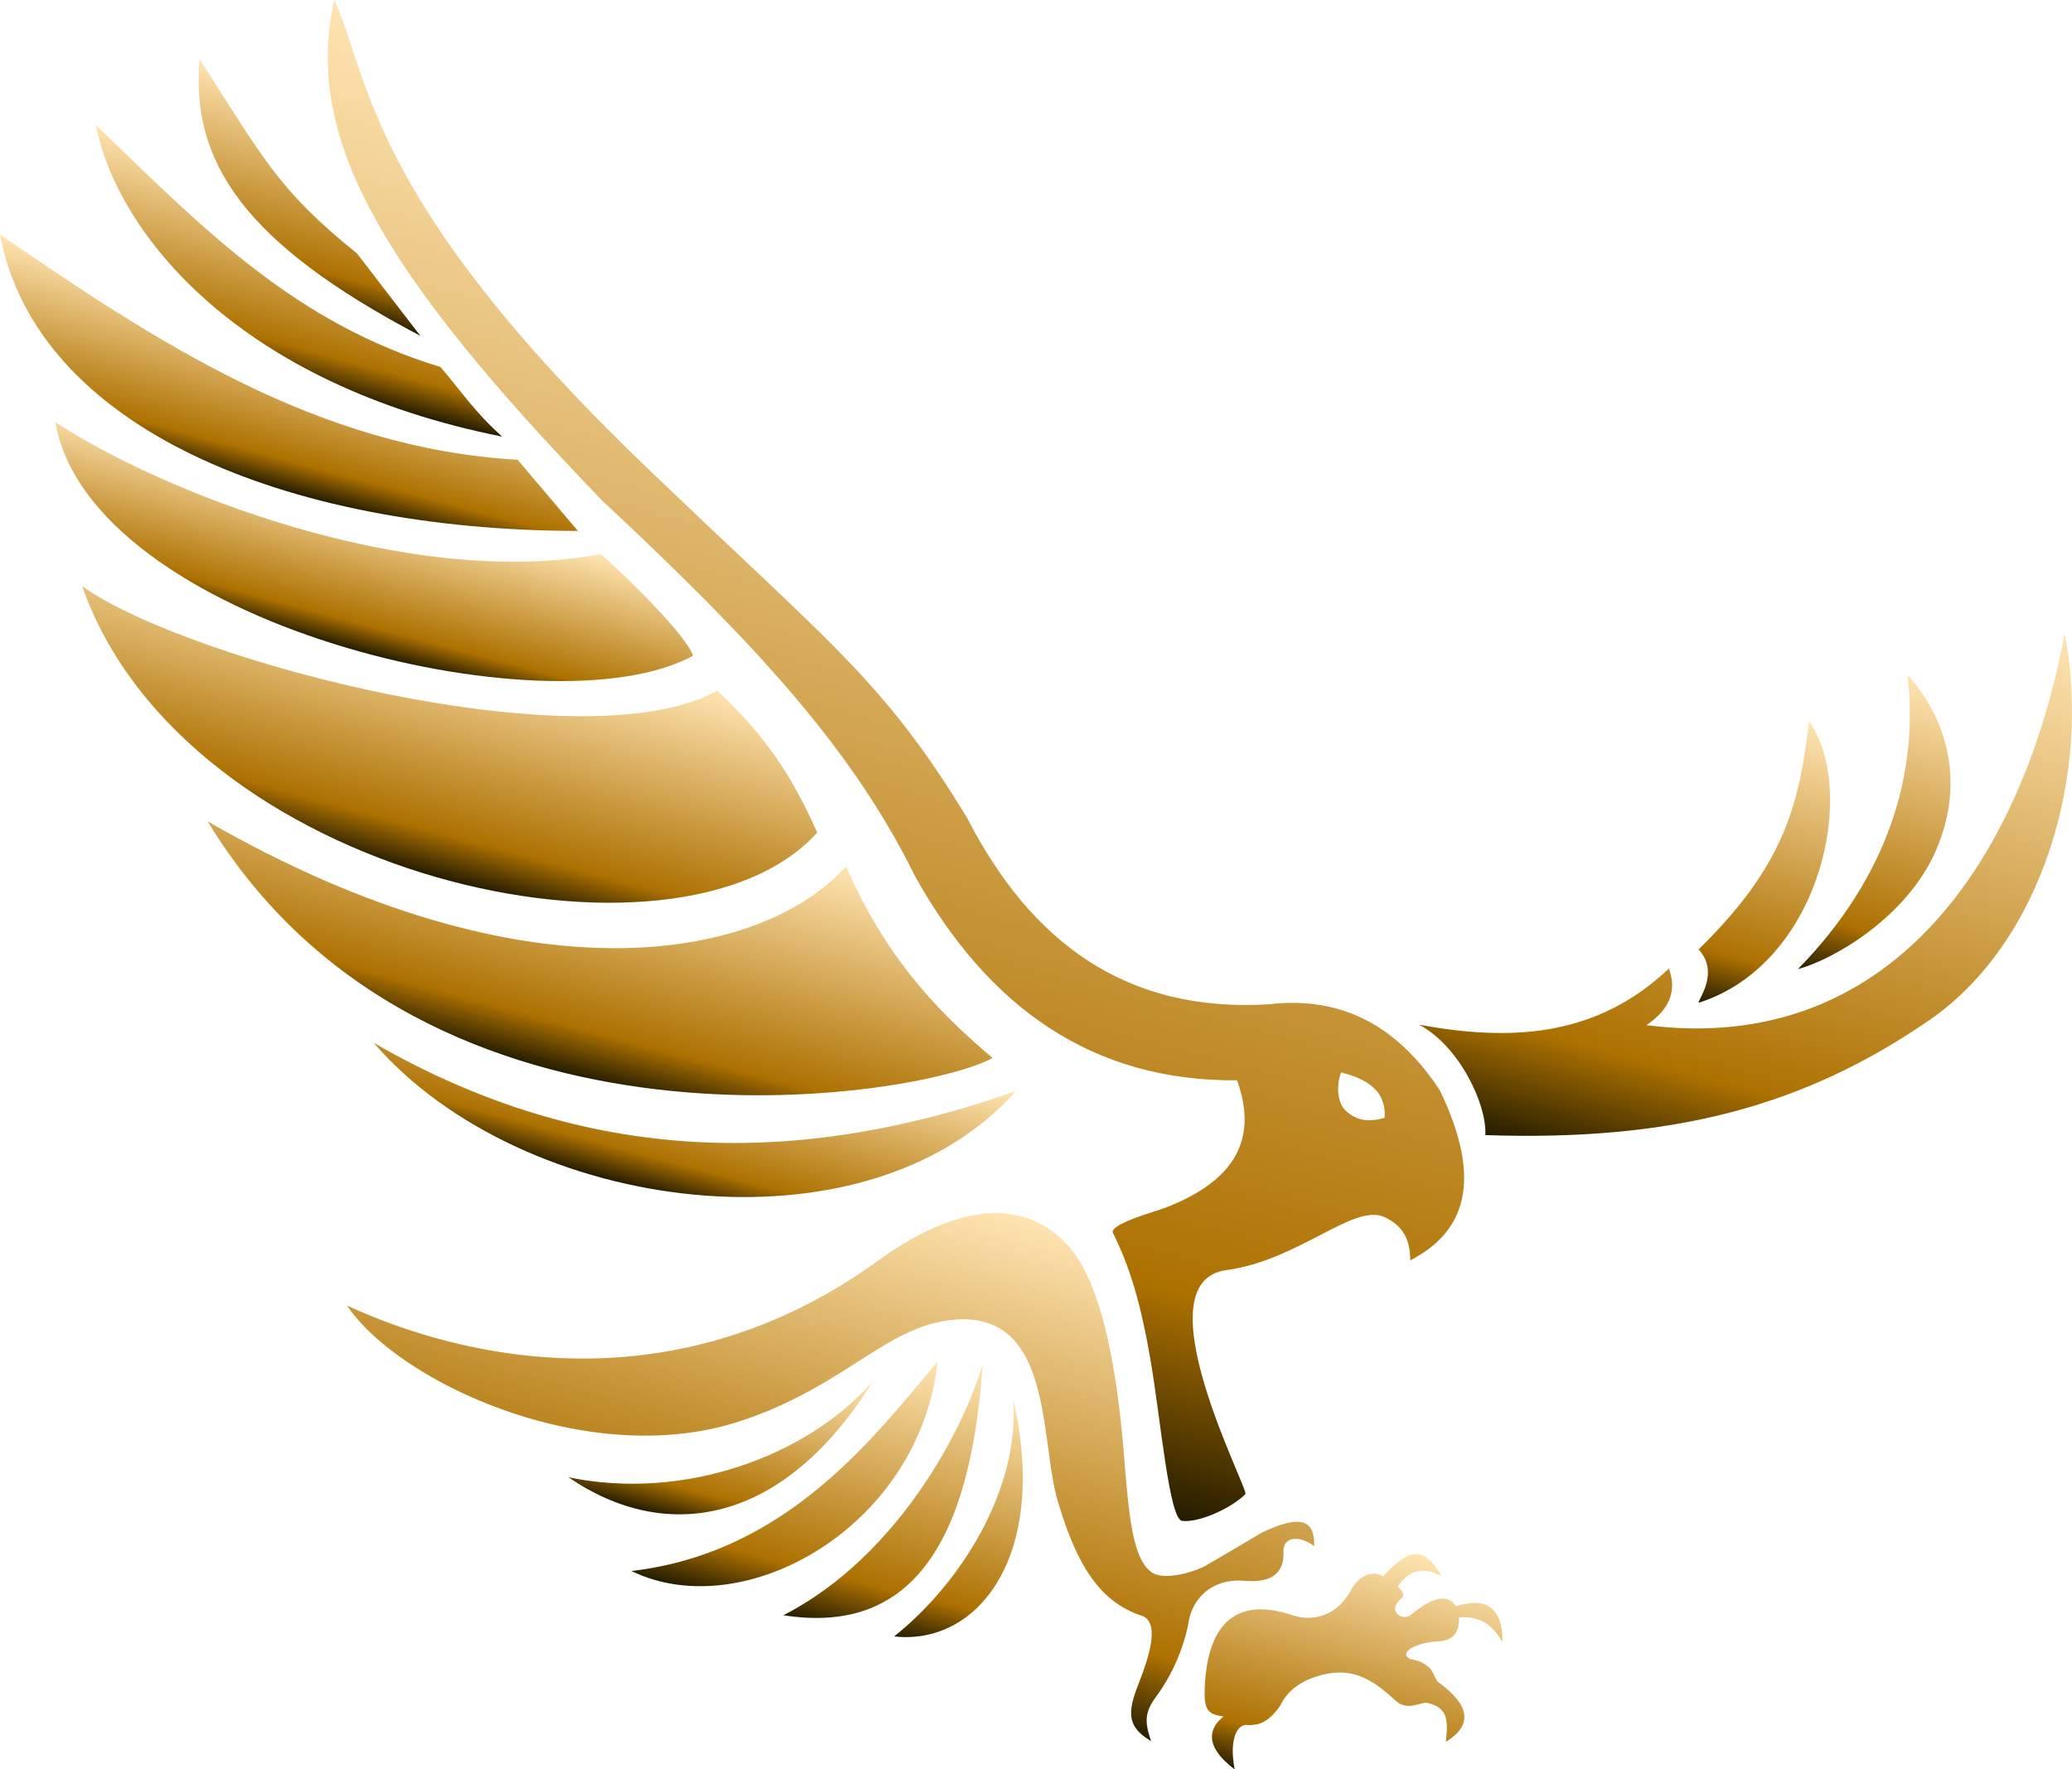 <?xml version="1.0" encoding="UTF-8" standalone="no"?>
<svg
   width="594.045"
   height="507.428"
   viewBox="0 0 594.045 507.428"
   version="1.1"
   id="svg32"
   xmlns:xlink="http://www.w3.org/1999/xlink"
   xmlns="http://www.w3.org/2000/svg"
   xmlns:svg="http://www.w3.org/2000/svg">
  <defs
     id="defs11">
    <linearGradient
       id="linear-gradient"
       x1="0.5"
       x2="0.5"
       y2="1"
       gradientUnits="objectBoundingBox">
      <stop
         offset="0"
         stop-color="#ffe4b2"
         id="stop2" />
      <stop
         offset="0.823"
         stop-color="#ad7101"
         id="stop4" />
      <stop
         offset="1"
         stop-color="#241c00"
         id="stop6" />
    </linearGradient>
    <clipPath
       id="clip-path">
      <rect
         id="Rechteck_1170"
         data-name="Rechteck 1170"
         width="613.433"
         height="423.216"
         fill="url(#linear-gradient)"
         x="0"
         y="0" />
    </clipPath>
    <linearGradient
       xlink:href="#linear-gradient"
       id="linearGradient851"
       gradientUnits="userSpaceOnUse"
       x1="22.174"
       x2="22.174"
       y2="44.347"
       gradientTransform="scale(0.594,1.684)"
       y1="0" />
    <linearGradient
       xlink:href="#linear-gradient"
       id="linearGradient853"
       gradientUnits="userSpaceOnUse"
       x1="29.132"
       x2="29.132"
       y2="58.269"
       gradientTransform="scale(0.69,1.449)"
       y1="0" />
    <linearGradient
       xlink:href="#linear-gradient"
       id="linearGradient855"
       gradientUnits="userSpaceOnUse"
       x1="37.778"
       x2="37.778"
       y2="75.555"
       gradientTransform="scale(0.927,1.078)"
       y1="0" />
    <linearGradient
       xlink:href="#linear-gradient"
       id="linearGradient857"
       gradientUnits="userSpaceOnUse"
       x1="31.931"
       x2="31.931"
       y2="63.863"
       gradientTransform="scale(1.208,0.828)"
       y1="0" />
    <linearGradient
       xlink:href="#linear-gradient"
       id="linearGradient859"
       gradientUnits="userSpaceOnUse"
       x1="38.34"
       x2="38.34"
       y2="76.68"
       gradientTransform="scale(1.047,0.955)"
       y1="0" />
    <linearGradient
       xlink:href="#linear-gradient"
       id="linearGradient861"
       gradientUnits="userSpaceOnUse"
       x1="98.434"
       x2="98.434"
       y2="196.871"
       gradientTransform="scale(1.451,0.689)"
       y1="0.003" />
    <linearGradient
       xlink:href="#linear-gradient"
       id="linearGradient863"
       gradientUnits="userSpaceOnUse"
       x1="49.806"
       x2="49.806"
       y2="99.611"
       gradientTransform="scale(1.821,0.549)"
       y1="0" />
    <linearGradient
       xlink:href="#linear-gradient"
       id="linearGradient865"
       gradientUnits="userSpaceOnUse"
       x1="67.736"
       x2="67.736"
       y2="135.472"
       gradientTransform="scale(1.734,0.577)"
       y1="0" />
    <linearGradient
       xlink:href="#linear-gradient"
       id="linearGradient867"
       gradientUnits="userSpaceOnUse"
       x1="63.425"
       x2="63.425"
       y2="126.849"
       gradientTransform="scale(1.749,0.572)"
       y1="0" />
    <linearGradient
       xlink:href="#linear-gradient"
       id="linearGradient869"
       gradientUnits="userSpaceOnUse"
       x1="46.65"
       x2="46.65"
       y2="93.3"
       gradientTransform="scale(2.078,0.481)"
       y1="0" />
    <linearGradient
       xlink:href="#linear-gradient"
       id="linearGradient871"
       gradientUnits="userSpaceOnUse"
       x1="47.667"
       x2="47.667"
       y2="95.333"
       gradientTransform="scale(1.909,0.524)"
       y1="0" />
    <linearGradient
       xlink:href="#linear-gradient"
       id="linearGradient873"
       gradientUnits="userSpaceOnUse"
       x1="43.84"
       x2="43.84"
       y2="87.679"
       gradientTransform="scale(1.547,0.646)"
       y1="0" />
    <linearGradient
       xlink:href="#linear-gradient"
       id="linearGradient875"
       gradientUnits="userSpaceOnUse"
       x1="35.09"
       x2="35.09"
       y2="70.18"
       gradientTransform="scale(1.164,0.859)"
       y1="0" />
    <linearGradient
       xlink:href="#linear-gradient"
       id="linearGradient877"
       gradientUnits="userSpaceOnUse"
       x1="189.595"
       x2="189.595"
       y2="379.189"
       gradientTransform="scale(1.058,0.945)"
       y1="0" />
    <linearGradient
       xlink:href="#linear-gradient"
       id="linearGradient879"
       gradientUnits="userSpaceOnUse"
       x1="85.806"
       x2="85.806"
       y2="171.611"
       gradientTransform="scale(0.943,1.06)"
       y1="0" />
    <linearGradient
       xlink:href="#linear-gradient"
       id="linearGradient881"
       gradientUnits="userSpaceOnUse"
       x1="25.925"
       x2="25.925"
       y2="51.848"
       gradientTransform="scale(0.578,1.729)"
       y1="0" />
    <linearGradient
       xlink:href="#linear-gradient"
       id="linearGradient883"
       gradientUnits="userSpaceOnUse"
       x1="24.353"
       x2="24.353"
       y2="48.721"
       gradientTransform="scale(0.566,1.767)"
       y1="0" />
  </defs>
  <g
     id="Gruppe_4152"
     data-name="Gruppe 4152"
     transform="matrix(-0.966,-0.259,-0.259,0.966,615.825,139.418)">
    <g
       id="Gruppe_4147"
       data-name="Gruppe 4147"
       clip-path="url(#clip-path)">
      <path
         id="Pfad_2307"
         data-name="Pfad 2307"
         d="M 11.046,0 C 2.246,24.639 11.988,55.324 26.328,74.7 2.186,71 -10.55,40.521 11.046,0"
         transform="translate(235.433,336.974)"
         fill-rule="evenodd"
         fill="url(#linear-gradient)"
         style="fill:url(#linearGradient851)" />
      <path
         id="Pfad_2308"
         data-name="Pfad 2308"
         d="M 3.7,0 C -6.546,51.824 4.114,80.622 40.2,84.456 12.629,59.509 3.926,18.581 3.7,0"
         transform="translate(253.785,329.564)"
         fill-rule="evenodd"
         fill="url(#linear-gradient)"
         style="fill:url(#linearGradient853)" />
      <path
         id="Pfad_2309"
         data-name="Pfad 2309"
         d="M 0.855,0 C -6.487,47.087 34.878,87.547 70.071,80.712 28.4,64.15 12.881,25.71 0.855,0"
         transform="translate(269.275,332.337)"
         fill-rule="evenodd"
         fill="url(#linear-gradient)"
         style="fill:url(#linearGradient855)" />
      <path
         id="Pfad_2310"
         data-name="Pfad 2310"
         d="M 0,0 C 12.495,25.438 43.107,47.177 77.164,49.157 44.731,60.521 13.953,46.119 0,0"
         transform="translate(286.602,342.608)"
         fill-rule="evenodd"
         fill="url(#linear-gradient)"
         style="fill:url(#linearGradient857)" />
      <path
         id="Pfad_2311"
         data-name="Pfad 2311"
         d="m 47.328,40.508 c -6.964,-3.859 -13.12,-3.023 -21.823,1.643 -4.527,2.432 -7.188,-1.526 -9.337,-1.6 -5.909,-0.2 -6.958,3.206 -7.912,9.4 C 0.093,41.3 7.985,36.609 14.9,33.931 c 0.836,-0.322 2,-2.65 3.725,-3.438 3.351,-1.529 4.987,-0.558 6.027,-0.914 3.472,-1.195 -1.694,-5.29 -6.568,-6.793 C 13.21,21.283 12.803,18.206 13.838,14.493 7.048,12.167 3.433,14.96 0,18.045 2.491,8.812 7.615,6.569 15.5,11.651 c 3.433,-3.1 7.48,-0.491 11.92,5.758 1.775,2.5 7.042,0.724 3.854,-3.795 -1.313,-1.859 1.719,-2.791 1.848,-3.138 -2.21,-6.31 -6.434,-7.127 -11.342,-6.125 7.789,-7.868 11.427,-4.261 16.158,4.408 3.593,-1.077 6.843,1.958 7.758,5.89 2.314,9.945 9.861,11.917 14.374,11.631 15.855,-1.01 23.214,7.3 19.027,26.327 -1.45,6.6 -2.847,7.345 -7.368,6.84 3.085,4.277 3.323,9.609 -7.04,13.818 3.725,-7.651 2.948,-13.14 -0.665,-13.319 -2.558,-0.822 -4.88,-1.624 -7.211,-7.643 -0.889,-5.068 -4.221,-8.879 -9.485,-11.8"
         transform="translate(92.9,349.95)"
         fill-rule="evenodd"
         fill="url(#linear-gradient)"
         style="fill:url(#linearGradient859)" />
      <path
         id="Pfad_2312"
         data-name="Pfad 2312"
         d="m 90.789,4.408 c 12.643,-7.9 30.346,-7.107 51.263,18.606 44.9,55.2 106.239,58.165 143.633,51.729 -20.165,17.532 -78.79,27.617 -116.731,3.3 C 143.309,61.602 135.554,42.015 119.018,34.622 90.048,21.662 84.29,59.779 74.5,75.881 63.892,93.323 54.682,101.08 42.235,101.7 c -4.709,0.788 -4.945,8.717 -3.851,18.766 0.906,8.307 0.6,12.988 -7.7,15.2 3.59,-5.141 3.685,-7.962 2,-12.458 a 53.574,53.574 0 0 1 -3.59,-22.975 C 29.949,93.555 26.228,86.075 16.726,84.359 9.482,83.049 6.212,79.625 8.082,73.459 9.348,69.31 5.127,67.548 0,69.568 c 1.548,-5.862 4.622,-9.261 15.765,0.4 3.6,3.741 7.783,8 12.668,12.9 2.045,2.174 10.055,7.508 14.483,6.064 C 49.827,86.674 54.416,72.343 60.061,56.76 69.325,31.164 79.618,11.386 90.789,4.408"
         transform="translate(152.142,285.891)"
         fill-rule="evenodd"
         fill="url(#linear-gradient)"
         style="fill:url(#linearGradient861)" />
      <path
         id="Pfad_2313"
         data-name="Pfad 2313"
         d="M 0,0 C 28.966,57.888 127.613,70.741 181.355,34.25 113.287,52.452 54.629,37.366 0,0"
         transform="translate(268.585,251.648)"
         fill-rule="evenodd"
         fill="url(#linear-gradient)"
         style="fill:url(#linearGradient863)" />
      <path
         id="Pfad_2314"
         data-name="Pfad 2314"
         d="M 0,42.162 C 21.481,32.071 38.109,20.746 54.78,0 71.024,31.945 132.05,62.3 234.91,34.892 147.633,118.316 16.418,58.188 0,42.162"
         transform="translate(277.464,201.987)"
         fill-rule="evenodd"
         fill="url(#linear-gradient)"
         style="fill:url(#linearGradient865)" />
      <path
         id="Pfad_2315"
         data-name="Pfad 2315"
         d="M 38.216,0 C 69.4,30.315 186.631,31.291 221.832,18.213 171.461,91.9 26.821,84.748 0,31.875 9.115,20.723 19.237,10.013 38.216,0"
         transform="translate(342.745,162.856)"
         fill-rule="evenodd"
         fill="url(#linear-gradient)"
         style="fill:url(#linearGradient867)" />
      <path
         id="Pfad_2316"
         data-name="Pfad 2316"
         d="M 33.01,0 C 84.344,24.35 159.945,15.156 193.895,3.952 169.385,56.979 33.992,53.737 0,21.3 2.218,17.372 19.352,6.843 33.01,0"
         transform="translate(390.264,133.688)"
         fill-rule="evenodd"
         fill="url(#linear-gradient)"
         style="fill:url(#linearGradient869)" />
      <path
         id="Pfad_2317"
         data-name="Pfad 2317"
         d="M 21.963,23.96 C 78.263,35.675 131.077,18.017 182.023,0 157.7,50.7 81.3,60.846 0,39.2 Z"
         transform="translate(431.41,89.762)"
         fill-rule="evenodd"
         fill="url(#linear-gradient)"
         style="fill:url(#linearGradient871)" />
      <path
         id="Pfad_2318"
         data-name="Pfad 2318"
         d="M 22.269,41.444 C 65.595,39.955 97.018,21.444 135.669,0 121.547,28.61 76.821,61.194 0,56.143 9.684,51.235 14.217,46.921 22.269,41.443"
         transform="translate(459.375,52.315)"
         fill-rule="evenodd"
         fill="url(#linear-gradient)"
         style="fill:url(#linearGradient873)" />
      <path
         id="Pfad_2319"
         data-name="Pfad 2319"
         d="M 23.654,42.154 C 50.654,30.211 56.83,22.488 81.724,0 76.465,29.325 55.489,47.729 0,60.266 Z"
         transform="translate(489.505,26.364)"
         fill-rule="evenodd"
         fill="url(#linear-gradient)"
         style="fill:url(#linearGradient875)" />
      <path
         id="Pfad_2320"
         data-name="Pfad 2320"
         d="m 9.773,269.2 c -12.8,-11.715 -14.682,-27.031 4.417,-49.275 15.852,-14.127 33.479,-19.2 53.675,-11.185 39,13.1 70.66,0.438 97.483,-29.221 33.8,-32.178 50.276,-37.694 115.716,-73.784 C 377.47,52.564 385.587,19.063 401.3,0 c -1.669,39.66 -31.7,70.985 -111.54,118.855 -52.4,27.937 -87.235,49.723 -114.513,80.9 -29.864,30.618 -64.063,43.525 -104.136,32.433 -10.032,14.354 -7.236,27.7 10.226,40.5 2.53,1.854 14.679,8.871 12.772,11.019 -7.216,8.131 -13.092,17.708 -19.949,32.666 -7.24,15.788 -16.888,42.451 -20.56,41.916 -4.841,-0.7 -12.671,-7.163 -15.532,-12.1 -0.822,-1.419 45.174,-50.907 21.913,-60.639 -19.357,-8.1 -30.225,-27.979 -39.767,-26.428 -6.532,1.06 -9.079,5.124 -10.444,10.08 M 27.456,231.64 c 1.127,-5.834 5.306,-9.595 15.437,-9.362 0.426,4.6 -1.557,8.989 -4.255,10.329 -3.7,1.843 -6.779,1.559 -11.182,-0.968"
         transform="translate(136.993)"
         fill-rule="evenodd"
         fill="url(#linear-gradient)"
         style="fill:url(#linearGradient877)" />
      <path
         id="Pfad_2321"
         data-name="Pfad 2321"
         d="m 135.285,181.978 c 1.739,-8.476 13.734,-22.737 26.551,-25.66 -26.136,-2.117 -49.816,-9.328 -65.014,-34.1 -3.534,5.02 -3.744,10.644 2.008,17.344 C 30.213,130.3 6.921,67.875 12.115,0 -5.717,36.606 -4.735,87.109 20.9,117.194 49.213,150.423 83,169.84 135.289,181.978"
         transform="translate(0.001,46.952)"
         fill-rule="evenodd"
         fill="url(#linear-gradient)"
         style="fill:url(#linearGradient879)" />
      <path
         id="Pfad_2322"
         data-name="Pfad 2322"
         d="m 29.993,89.628 c -8.767,-5 -26.26,-22.179 -29.392,-43 C -2.763,24.285 8.523,8.237 21.514,0 11.039,26 11.754,57.324 29.992,89.628"
         transform="translate(31.07,70.119)"
         fill-rule="evenodd"
         fill="url(#linear-gradient)"
         style="fill:url(#linearGradient881)" />
      <path
         id="Pfad_2323"
         data-name="Pfad 2323"
         d="M 23.456,86.043 C 24.645,86.809 19.392,76.485 27.57,71.352 9.848,41.472 10.569,23.581 13.9,0 -4.8,15.493 -7.418,66.108 23.453,86.043"
         transform="translate(62.461,90.312)"
         fill-rule="evenodd"
         fill="url(#linear-gradient)"
         style="fill:url(#linearGradient883)" />
    </g>
  </g>
</svg>

